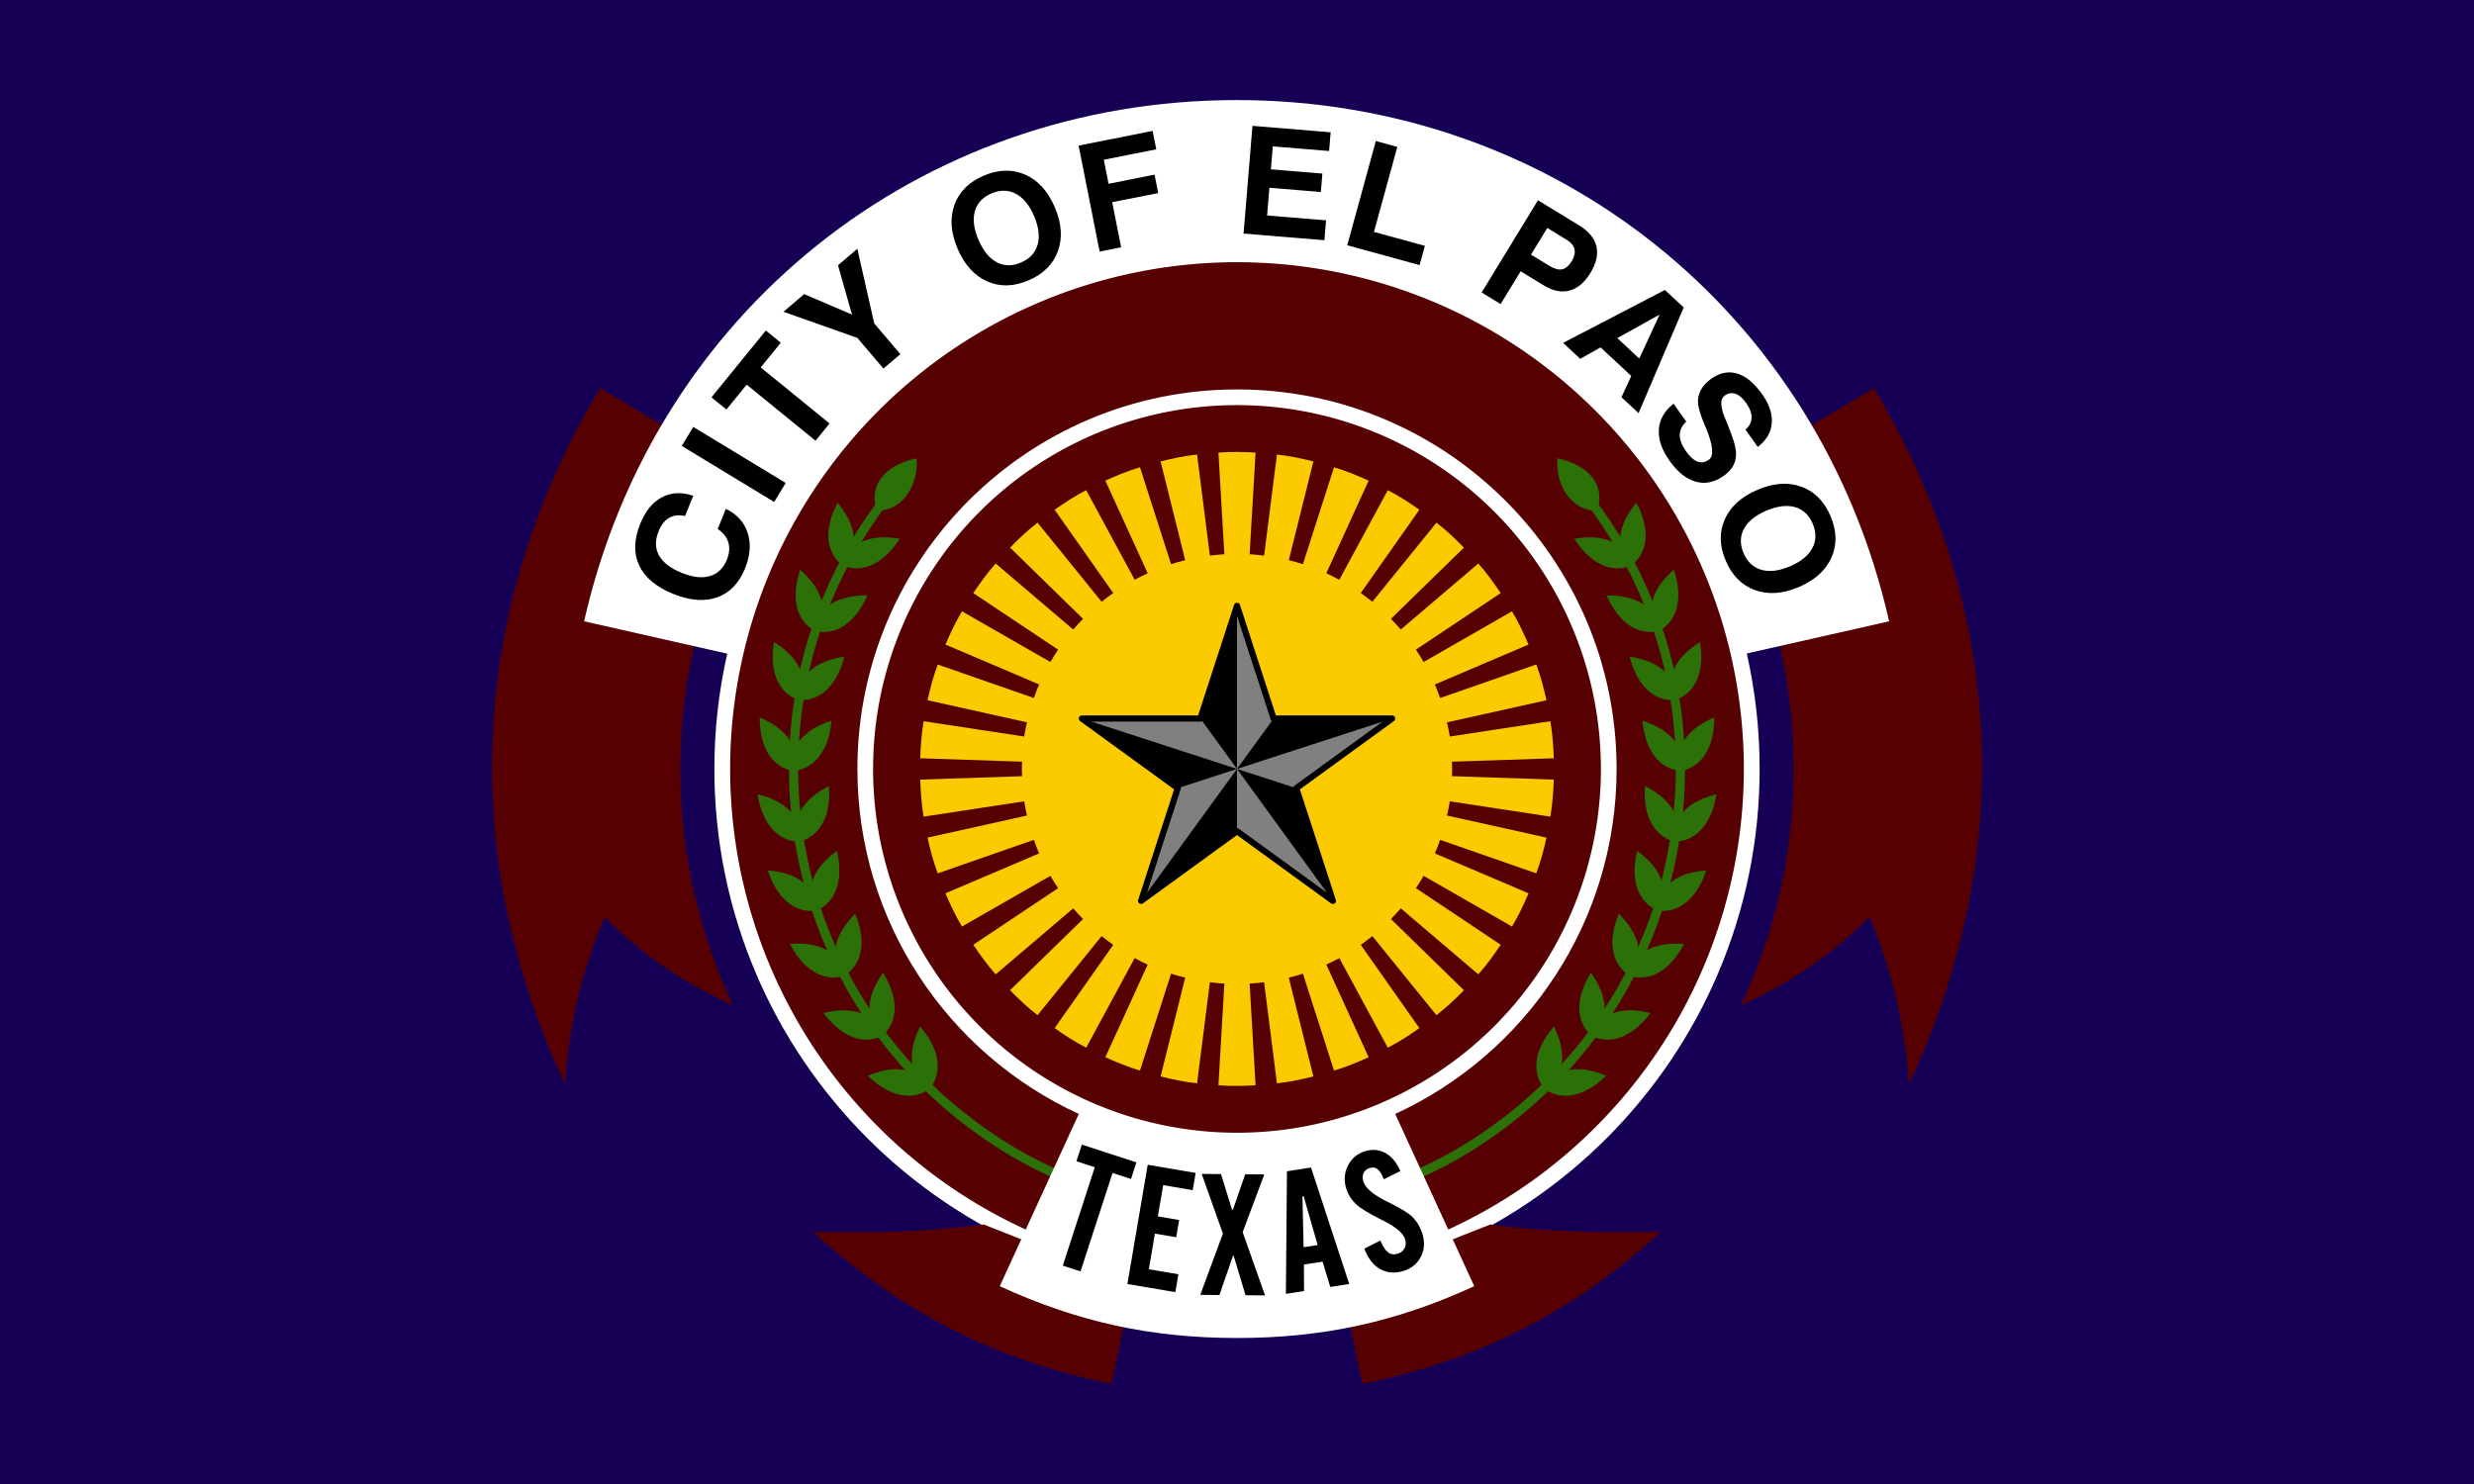<?xml version="1.0" encoding="UTF-8" standalone="no"?>
<!-- Created with Inkscape (http://www.inkscape.org/) -->
<svg
   xmlns:dc="http://purl.org/dc/elements/1.1/"
   xmlns:cc="http://creativecommons.org/ns#"
   xmlns:rdf="http://www.w3.org/1999/02/22-rdf-syntax-ns#"
   xmlns:svg="http://www.w3.org/2000/svg"
   xmlns="http://www.w3.org/2000/svg"
   xmlns:sodipodi="http://sodipodi.sourceforge.net/DTD/sodipodi-0.dtd"
   xmlns:inkscape="http://www.inkscape.org/namespaces/inkscape"
   width="800"
   height="480"
   id="svg2"
   sodipodi:version="0.32"
   inkscape:version="0.46"
   version="1.0"
   sodipodi:docname="Flag of El Paso, Texas.svg"
   inkscape:output_extension="org.inkscape.output.svg.inkscape">
  <defs
     id="defs4">
    <inkscape:perspective
       sodipodi:type="inkscape:persp3d"
       inkscape:vp_x="0 : 526.18109 : 1"
       inkscape:vp_y="0 : 1000 : 0"
       inkscape:vp_z="744.09448 : 526.18109 : 1"
       inkscape:persp3d-origin="372.04724 : 350.78739 : 1"
       id="perspective10" />
  </defs>
  <sodipodi:namedview
     id="base"
     pagecolor="#ffffff"
     bordercolor="#666666"
     borderopacity="1.0"
     gridtolerance="10000"
     guidetolerance="10"
     objecttolerance="10"
     inkscape:pageopacity="0.0"
     inkscape:pageshadow="2"
     inkscape:zoom="0.70710678"
     inkscape:cx="309.96678"
     inkscape:cy="281.63764"
     inkscape:document-units="px"
     inkscape:current-layer="layer1"
     showgrid="false"
     width="800px"
     inkscape:window-width="1280"
     inkscape:window-height="952"
     inkscape:window-x="-4"
     inkscape:window-y="-4"
     showguides="false"
     inkscape:guide-bbox="true">
    <inkscape:grid
       type="xygrid"
       id="grid2383"
       visible="true"
       enabled="true" />
    <sodipodi:guide
       orientation="1,0"
       position="0,533.086"
       id="guide2469" />
    <sodipodi:guide
       orientation="1,0"
       position="800,-0.234"
       id="guide2471" />
    <sodipodi:guide
       orientation="0,1"
       position="800.582,0"
       id="guide2473" />
    <sodipodi:guide
       orientation="1,0"
       position="400,277.336"
       id="guide2547" />
    <sodipodi:guide
       orientation="0,1"
       position="0.219,480"
       id="guide3732" />
    <sodipodi:guide
       orientation="0,1"
       position="-177.301,240"
       id="guide3734" />
  </sodipodi:namedview>
  <g
     inkscape:label="Layer 1"
     inkscape:groupmode="layer"
     id="layer1">
    <rect
       style="opacity:1;fill:#160055;fill-opacity:1;fill-rule:nonzero;stroke:none;stroke-width:0.762;stroke-linecap:round;stroke-linejoin:round;stroke-miterlimit:4;stroke-dasharray:none;stroke-dashoffset:0;stroke-opacity:1"
       id="rect3240"
       width="800"
       height="480"
       x="0"
       y="0" />
    <g
       id="g3300"
       transform="translate(0,8.71)">
      <path
         inkscape:transform-center-y="-158"
         inkscape:transform-center-x="-197.69"
         sodipodi:nodetypes="ccscccc"
         id="path3543"
         d="M 605.969,116.812 L 554.469,147.594 C 570.678,174.613 580,206.219 580,240 C 580,267.341 573.891,293.253 562.969,316.469 C 577.675,309.768 591.268,301.155 604.519,287.878 C 611.75,304.813 616.178,323.591 617.281,341.938 C 652.303,267.293 648.284,187.577 605.969,116.812 z"
         style="opacity:1;fill:#560001;fill-opacity:1;fill-rule:nonzero;stroke:none;stroke-width:0.762;stroke-linecap:round;stroke-linejoin:round;stroke-miterlimit:4;stroke-dasharray:none;stroke-dashoffset:0;stroke-opacity:1" />
      <path
         style="opacity:1;fill:#560001;fill-opacity:1;fill-rule:nonzero;stroke:none;stroke-width:0.762;stroke-linecap:round;stroke-linejoin:round;stroke-miterlimit:4;stroke-dasharray:none;stroke-dashoffset:0;stroke-opacity:1"
         d="M 194.031,116.812 L 245.531,147.594 C 229.322,174.613 220,206.219 220,240 C 220,267.341 226.109,293.253 237.031,316.469 C 222.325,309.768 208.732,301.155 195.481,287.878 C 188.25,304.813 183.822,323.591 182.719,341.938 C 147.697,267.293 151.716,187.577 194.031,116.812 z"
         id="path3559"
         sodipodi:nodetypes="ccscccc"
         inkscape:transform-center-x="197.69"
         inkscape:transform-center-y="-158" />
      <path
         id="path3528"
         d="M 399.875,23.656 C 297.375,23.656 211.497,92.278 188.875,192.25 L 235.156,202.719 C 232.452,214.715 231,227.19 231,240 C 231,333.288 306.712,409 400,409 C 493.288,409 569,333.288 569,240 C 569,227.169 567.557,214.671 564.844,202.656 L 610.875,192.25 C 588.253,92.278 502.375,23.656 399.875,23.656 z"
         style="opacity:1;fill:#ffffff;fill-opacity:1;fill-rule:nonzero;stroke:none;stroke-width:0.762;stroke-linecap:round;stroke-linejoin:round;stroke-miterlimit:4;stroke-dasharray:none;stroke-dashoffset:0;stroke-opacity:1" />
      <path
         d="M 563.896,240 A 163.896,163.896 0 1 1 236.104,240 A 163.896,163.896 0 1 1 563.896,240 z"
         sodipodi:ry="163.89555"
         sodipodi:rx="163.89555"
         sodipodi:cy="240"
         sodipodi:cx="400"
         id="path3526"
         style="opacity:1;fill:#560001;fill-opacity:1;fill-rule:nonzero;stroke:none;stroke-width:0.762;stroke-linecap:round;stroke-linejoin:round;stroke-miterlimit:4;stroke-dasharray:none;stroke-dashoffset:0;stroke-opacity:1"
         sodipodi:type="arc" />
      <path
         style="opacity:1;fill:#2c7008;fill-opacity:1;fill-rule:nonzero;stroke:none;stroke-width:3;stroke-linecap:butt;stroke-linejoin:round;stroke-miterlimit:4;stroke-dasharray:none;stroke-dashoffset:0;stroke-opacity:1"
         d="M 296.375,139.531 C 297.02,147.693 292.512,155.353 285.344,156.375 C 282.912,159.707 280.663,163.128 278.562,166.594 C 282.308,164.815 286.594,164.805 290.938,165.531 C 286.508,172.462 280.416,176.416 273.969,174.719 C 271.892,178.717 270.039,182.785 268.375,186.906 C 271.793,184.54 276.054,183.851 280.469,183.875 C 277.202,191.425 271.793,196.305 265.156,195.656 C 263.753,199.924 262.576,204.249 261.594,208.594 C 264.592,205.701 268.661,204.369 273.031,203.688 C 271.011,211.661 266.466,217.33 259.812,217.75 C 259.116,222.17 258.651,226.617 258.375,231.062 C 260.873,227.75 264.684,225.772 268.875,224.406 C 268.153,232.596 264.589,238.926 258.094,240.406 C 258.11,244.853 258.351,249.299 258.781,253.719 C 260.723,250.074 264.159,247.54 268.062,245.531 C 268.655,253.715 266.149,260.522 260,263.031 C 260.719,267.408 261.625,271.766 262.75,276.062 C 264.084,272.149 267.089,269.108 270.625,266.5 C 272.519,274.501 271.137,281.643 265.438,285.094 C 266.848,289.318 268.44,293.472 270.25,297.562 C 270.927,293.458 273.44,289.968 276.531,286.812 C 279.678,294.41 279.423,301.654 274.344,305.969 C 276.411,309.916 278.672,313.768 281.125,317.531 C 281.139,313.372 283.014,309.514 285.562,305.906 C 289.885,312.911 290.809,320.117 286.469,325.188 C 289.139,328.744 291.995,332.17 295.031,335.5 C 294.382,331.392 295.591,327.28 297.531,323.312 C 302.904,329.524 304.974,336.496 301.531,342.188 C 305.485,345.989 309.683,349.602 314.156,353 C 327.369,363.037 339.924,369.631 355.688,374.812 L 354.75,377.656 C 338.717,372.386 325.783,365.584 312.344,355.375 C 307.761,351.893 303.455,348.178 299.406,344.281 C 293.477,347.525 286.564,345.047 280.625,339.25 C 284.628,337.583 288.727,336.594 292.719,337.406 C 289.644,334.026 286.737,330.515 284.031,326.906 C 277.669,329.145 271.244,325.598 266.312,318.938 C 270.522,317.933 274.726,317.603 278.531,319.031 C 276.046,315.208 273.752,311.289 271.656,307.281 C 265.015,308.48 259.244,303.958 255.438,296.594 C 259.766,296.272 263.965,296.655 267.5,298.688 C 265.658,294.514 264.029,290.247 262.594,285.938 C 255.83,286.079 250.837,280.703 248.25,272.812 C 252.586,273.187 256.706,274.195 259.875,276.781 C 258.724,272.38 257.765,267.921 257.031,263.438 C 250.332,262.498 246.264,256.389 244.969,248.188 C 249.199,249.251 253.096,250.929 255.812,254 C 255.371,249.463 255.14,244.909 255.125,240.344 C 248.66,238.348 245.626,231.648 245.656,223.344 C 249.647,225.062 253.212,227.339 255.406,230.781 C 255.691,226.241 256.192,221.701 256.906,217.188 C 250.852,214.183 248.928,207.125 250.281,198.938 C 253.934,201.262 257.097,204.051 258.719,207.781 C 259.72,203.373 260.95,198.987 262.375,194.656 C 256.879,190.724 256.108,183.428 258.75,175.562 C 261.989,178.443 264.684,181.71 265.688,185.656 C 267.381,181.474 269.266,177.339 271.375,173.281 C 266.577,168.522 266.981,161.219 270.844,153.875 C 273.575,157.228 275.695,160.861 276.062,164.906 C 278.201,161.385 280.526,157.916 283,154.531 C 281.565,146.163 288.383,141.214 296.375,139.531 z"
         id="path3298"
         inkscape:transform-center-x="99.671875"
         inkscape:transform-center-y="155.56349" />
      <path
         inkscape:transform-center-y="155.56349"
         inkscape:transform-center-x="-99.671875"
         id="path3265"
         d="M 503.625,139.531 C 502.98,147.693 507.488,155.353 514.656,156.375 C 517.088,159.707 519.337,163.128 521.438,166.594 C 517.692,164.815 513.406,164.805 509.062,165.531 C 513.492,172.462 519.584,176.416 526.031,174.719 C 528.108,178.717 529.961,182.785 531.625,186.906 C 528.207,184.54 523.946,183.851 519.531,183.875 C 522.798,191.425 528.207,196.305 534.844,195.656 C 536.247,199.924 537.424,204.249 538.406,208.594 C 535.408,205.701 531.339,204.369 526.969,203.688 C 528.989,211.661 533.534,217.33 540.188,217.75 C 540.884,222.17 541.349,226.617 541.625,231.062 C 539.127,227.75 535.316,225.772 531.125,224.406 C 531.847,232.596 535.411,238.926 541.906,240.406 C 541.89,244.853 541.649,249.299 541.219,253.719 C 539.277,250.074 535.841,247.54 531.938,245.531 C 531.345,253.715 533.851,260.522 540,263.031 C 539.281,267.408 538.375,271.766 537.25,276.062 C 535.916,272.149 532.911,269.108 529.375,266.5 C 527.481,274.501 528.863,281.643 534.562,285.094 C 533.152,289.318 531.56,293.472 529.75,297.562 C 529.073,293.458 526.56,289.968 523.469,286.812 C 520.322,294.41 520.577,301.654 525.656,305.969 C 523.589,309.916 521.328,313.768 518.875,317.531 C 518.861,313.372 516.986,309.514 514.438,305.906 C 510.115,312.911 509.191,320.117 513.531,325.188 C 510.861,328.744 508.005,332.17 504.969,335.5 C 505.618,331.392 504.409,327.28 502.469,323.312 C 497.096,329.524 495.026,336.496 498.469,342.188 C 494.515,345.989 490.317,349.602 485.844,353 C 472.631,363.037 460.076,369.631 444.312,374.812 L 445.25,377.656 C 461.283,372.386 474.217,365.584 487.656,355.375 C 492.239,351.893 496.545,348.178 500.594,344.281 C 506.523,347.525 513.436,345.047 519.375,339.25 C 515.372,337.583 511.273,336.594 507.281,337.406 C 510.356,334.026 513.263,330.515 515.969,326.906 C 522.331,329.145 528.756,325.598 533.688,318.938 C 529.478,317.933 525.274,317.603 521.469,319.031 C 523.954,315.208 526.248,311.289 528.344,307.281 C 534.985,308.48 540.756,303.958 544.562,296.594 C 540.234,296.272 536.035,296.655 532.5,298.688 C 534.342,294.514 535.971,290.247 537.406,285.938 C 544.17,286.079 549.163,280.703 551.75,272.812 C 547.414,273.187 543.294,274.195 540.125,276.781 C 541.276,272.38 542.235,267.921 542.969,263.438 C 549.668,262.498 553.736,256.389 555.031,248.188 C 550.801,249.251 546.904,250.929 544.188,254 C 544.629,249.463 544.86,244.909 544.875,240.344 C 551.34,238.348 554.374,231.648 554.344,223.344 C 550.353,225.062 546.788,227.339 544.594,230.781 C 544.309,226.241 543.808,221.701 543.094,217.188 C 549.148,214.183 551.072,207.125 549.719,198.938 C 546.066,201.262 542.903,204.051 541.281,207.781 C 540.28,203.373 539.05,198.987 537.625,194.656 C 543.121,190.724 543.892,183.428 541.25,175.562 C 538.011,178.443 535.316,181.71 534.312,185.656 C 532.619,181.474 530.734,177.339 528.625,173.281 C 533.423,168.522 533.019,161.219 529.156,153.875 C 526.425,157.228 524.305,160.861 523.938,164.906 C 521.799,161.385 519.474,157.916 517,154.531 C 518.434,146.163 511.617,141.214 503.625,139.531 z"
         style="opacity:1;fill:#2c7008;fill-opacity:1;fill-rule:nonzero;stroke:none;stroke-width:3;stroke-linecap:butt;stroke-linejoin:round;stroke-miterlimit:4;stroke-dasharray:none;stroke-dashoffset:0;stroke-opacity:1" />
      <path
         inkscape:transform-center-y="-73"
         inkscape:transform-center-x="-85.48431"
         sodipodi:nodetypes="ccccc"
         id="path3561"
         d="M 537.128,389.682 C 508.675,415.75 478.286,431.231 440.472,438.925 L 433.84,406.329 L 481.886,387.354 C 498.247,389.67 517.843,390.185 537.128,389.682 z"
         style="fill:#560001;fill-opacity:1;fill-rule:nonzero;stroke:none;stroke-width:0.762;stroke-linecap:round;stroke-linejoin:round;stroke-miterlimit:4;stroke-dashoffset:0;stroke-opacity:1" />
      <path
         style="fill:#560001;fill-opacity:1;fill-rule:nonzero;stroke:none;stroke-width:0.762;stroke-linecap:round;stroke-linejoin:round;stroke-miterlimit:4;stroke-dashoffset:0;stroke-opacity:1"
         d="M 262.872,389.682 C 291.325,415.75 321.714,431.231 359.528,438.925 L 366.16,406.329 L 318.114,387.354 C 301.753,389.67 282.157,390.185 262.872,389.682 z"
         id="path3564"
         sodipodi:nodetypes="ccccc"
         inkscape:transform-center-x="85.48431"
         inkscape:transform-center-y="-73" />
      <path
         id="path3212"
         d="M 400,117.25 C 332.24,117.25 277.25,172.24 277.25,240 C 277.25,289.504 306.605,332.184 348.844,351.594 L 323.281,407.312 C 348.56,418.905 372.19,424.062 400,424.062 C 427.81,424.062 451.44,418.905 476.719,407.312 L 451.156,351.594 C 493.395,332.184 522.75,289.504 522.75,240 C 522.75,172.24 467.76,117.25 400,117.25 z"
         style="opacity:1;fill:#ffffff;fill-opacity:1;fill-rule:nonzero;stroke:none;stroke-width:0.76;stroke-linecap:round;stroke-linejoin:round;stroke-miterlimit:4;stroke-dasharray:none;stroke-dashoffset:0;stroke-opacity:1" />
      <path
         d="M 517.671,240 A 117.671,117.671 0 1 1 282.329,240 A 117.671,117.671 0 1 1 517.671,240 z"
         sodipodi:ry="117.67052"
         sodipodi:rx="117.67052"
         sodipodi:cy="240"
         sodipodi:cx="400"
         id="path3503"
         style="opacity:1;fill:#560001;fill-opacity:1;fill-rule:nonzero;stroke:none;stroke-width:0.762;stroke-linecap:round;stroke-linejoin:round;stroke-miterlimit:4;stroke-dasharray:none;stroke-dashoffset:0;stroke-opacity:1"
         sodipodi:type="arc" />
      <path
         id="path3357"
         d="M 400,137.47 C 398.002,137.459 395.992,137.515 393.995,137.68 L 395.917,170.556 C 394.343,170.647 392.778,170.812 391.233,171.006 L 387.09,138.311 C 385.097,138.515 383.138,138.833 381.175,139.211 C 379.213,139.589 377.231,140.047 375.291,140.532 L 383.247,172.477 C 381.705,172.859 380.182,173.286 378.683,173.768 L 368.625,142.424 C 366.704,142.991 364.811,143.673 362.951,144.405 C 361.092,145.137 359.245,145.913 357.427,146.747 L 371.117,176.711 C 369.691,177.363 368.287,178.068 366.914,178.812 L 351.242,149.84 C 349.458,150.75 347.711,151.75 346.018,152.812 C 344.325,153.873 342.668,155.021 341.034,156.174 L 359.979,183.106 C 358.7,184.007 357.439,184.944 356.226,185.928 L 335.51,160.348 C 333.923,161.571 332.385,162.866 330.916,164.221 C 329.447,165.575 328.017,166.99 326.623,168.424 L 350.221,191.452 C 349.127,192.573 348.055,193.712 347.039,194.905 L 321.969,173.558 C 320.634,175.052 319.382,176.61 318.186,178.212 C 316.991,179.813 315.84,181.469 314.733,183.136 L 342.145,201.42 C 341.274,202.722 340.436,204.051 339.653,205.413 L 311.07,189.02 C 310.033,190.734 309.099,192.51 308.218,194.304 C 307.337,196.098 306.508,197.927 305.726,199.769 L 336.02,212.679 C 335.405,214.117 334.828,215.576 334.309,217.062 L 303.234,206.224 C 302.529,208.099 301.909,210.003 301.373,211.928 C 300.837,213.853 300.362,215.829 299.932,217.783 L 332.087,224.928 C 331.752,226.445 331.421,227.97 331.186,229.522 L 298.671,224.568 C 298.322,226.541 298.094,228.552 297.92,230.543 C 297.747,232.533 297.624,234.548 297.56,236.547 L 330.496,237.658 C 330.47,238.439 330.436,239.213 330.436,240 C 330.436,240.787 330.47,241.561 330.496,242.342 L 297.56,243.453 C 297.624,245.452 297.747,247.467 297.92,249.457 C 298.094,251.448 298.322,253.459 298.671,255.432 L 331.186,250.478 C 331.421,252.03 331.752,253.555 332.087,255.072 L 299.932,262.217 C 300.362,264.171 300.837,266.147 301.373,268.072 C 301.909,269.997 302.529,271.901 303.234,273.776 L 334.309,262.938 C 334.828,264.424 335.405,265.883 336.02,267.321 L 305.726,280.231 C 306.508,282.073 307.337,283.902 308.218,285.696 C 309.099,287.49 310.033,289.266 311.07,290.98 L 339.653,274.587 C 340.436,275.949 341.274,277.278 342.145,278.58 L 314.733,296.864 C 315.84,298.531 316.991,300.187 318.186,301.788 C 319.382,303.39 320.634,304.948 321.969,306.442 L 347.039,285.095 C 348.055,286.288 349.127,287.426 350.221,288.548 L 326.623,311.576 C 328.017,313.01 329.447,314.425 330.916,315.779 C 332.385,317.134 333.923,318.429 335.51,319.652 L 356.226,294.072 C 357.439,295.056 358.7,295.993 359.979,296.894 L 341.034,323.826 C 342.668,324.979 344.325,326.127 346.018,327.188 C 347.711,328.25 349.458,329.25 351.242,330.16 L 366.914,301.188 C 368.287,301.932 369.691,302.637 371.117,303.289 L 357.427,333.253 C 359.245,334.087 361.092,334.863 362.951,335.595 C 364.811,336.327 366.704,337.009 368.625,337.576 L 378.683,306.232 C 380.182,306.714 381.705,307.141 383.247,307.523 L 375.291,339.468 C 377.231,339.953 379.213,340.411 381.175,340.789 C 383.138,341.167 385.097,341.485 387.09,341.689 L 391.233,308.994 C 392.778,309.188 394.343,309.353 395.917,309.444 L 393.995,342.32 C 395.992,342.485 398.002,342.541 400,342.53 C 401.998,342.519 404.008,342.441 406.005,342.32 L 404.083,309.444 C 405.657,309.353 407.222,309.188 408.767,308.994 L 412.91,341.689 C 414.903,341.485 416.862,341.167 418.825,340.789 C 420.787,340.411 422.769,339.953 424.709,339.468 L 416.753,307.523 C 418.295,307.141 419.818,306.714 421.317,306.232 L 431.375,337.576 C 433.296,337.009 435.189,336.327 437.049,335.595 C 438.908,334.863 440.755,334.087 442.573,333.253 L 428.883,303.289 C 430.309,302.637 431.713,301.932 433.086,301.188 L 448.758,330.16 C 450.542,329.25 452.289,328.25 453.982,327.188 C 455.675,326.127 457.332,324.979 458.966,323.826 L 440.021,296.894 C 441.3,295.993 442.561,295.056 443.774,294.072 L 464.49,319.652 C 466.077,318.429 467.615,317.134 469.084,315.779 C 470.553,314.425 471.983,313.01 473.377,311.576 L 449.779,288.548 C 450.873,287.426 451.945,286.288 452.961,285.095 L 478.031,306.442 C 479.366,304.948 480.618,303.39 481.814,301.788 C 483.009,300.187 484.16,298.531 485.267,296.864 L 457.855,278.58 C 458.726,277.278 459.564,275.949 460.347,274.587 L 488.93,290.98 C 489.967,289.266 490.901,287.49 491.782,285.696 C 492.663,283.902 493.492,282.073 494.274,280.231 L 463.98,267.321 C 464.595,265.883 465.172,264.424 465.691,262.938 L 496.766,273.776 C 497.471,271.901 498.091,269.997 498.627,268.072 C 499.163,266.147 499.638,264.171 500.068,262.217 L 467.913,255.072 C 468.248,253.555 468.579,252.03 468.814,250.478 L 501.329,255.432 C 501.678,253.459 501.906,251.448 502.08,249.457 C 502.253,247.467 502.376,245.452 502.44,243.453 L 469.504,242.342 C 469.53,241.561 469.564,240.787 469.564,240 C 469.564,239.213 469.53,238.439 469.504,237.658 L 502.44,236.547 C 502.376,234.548 502.253,232.533 502.08,230.543 C 501.906,228.552 501.678,226.541 501.329,224.568 L 468.814,229.522 C 468.579,227.97 468.248,226.445 467.913,224.928 L 500.068,217.783 C 499.638,215.829 499.163,213.853 498.627,211.928 C 498.091,210.003 497.471,208.099 496.766,206.224 L 465.691,217.062 C 465.172,215.576 464.595,214.117 463.98,212.679 L 494.274,199.769 C 493.492,197.927 492.663,196.098 491.782,194.304 C 490.901,192.51 489.967,190.734 488.93,189.02 L 460.347,205.413 C 459.564,204.051 458.726,202.722 457.855,201.42 L 485.267,183.136 C 484.16,181.469 483.009,179.813 481.814,178.212 C 480.618,176.61 479.366,175.052 478.031,173.558 L 452.961,194.905 C 451.945,193.712 450.873,192.573 449.779,191.452 L 473.377,168.424 C 471.983,166.99 470.553,165.575 469.084,164.221 C 467.615,162.866 466.077,161.571 464.49,160.348 L 443.774,185.928 C 442.561,184.944 441.3,184.007 440.021,183.106 L 458.966,156.174 C 457.332,155.021 455.675,153.873 453.982,152.812 C 452.289,151.75 450.542,150.75 448.758,149.84 L 433.086,178.812 C 431.713,178.068 430.309,177.363 428.883,176.711 L 442.573,146.747 C 440.755,145.913 438.908,145.137 437.049,144.405 C 435.189,143.673 433.296,142.991 431.375,142.424 L 421.317,173.768 C 419.818,173.286 418.295,172.859 416.753,172.477 L 424.709,140.532 C 422.769,140.047 420.787,139.589 418.825,139.211 C 416.862,138.833 414.903,138.515 412.91,138.311 L 408.767,171.006 C 407.222,170.812 405.657,170.647 404.083,170.556 L 406.005,137.68 C 404.008,137.559 401.998,137.481 400,137.47 z"
         style="fill:#fbcb00;fill-opacity:1;fill-rule:evenodd;stroke:none;stroke-width:1px;stroke-linecap:butt;stroke-linejoin:miter;stroke-opacity:1" />
      <path
         id="path3484"
         d="M 400,187.25 L 411.844,223.698 L 450.168,223.699 L 419.164,246.227 L 431.006,282.676 L 400,260.151 L 368.994,282.676 L 380.836,246.227 L 349.832,223.699 L 388.156,223.698 L 400,187.25 z"
         style="fill:#808080;fill-opacity:1;fill-rule:nonzero;stroke:#000000;stroke-width:2;stroke-linecap:round;stroke-linejoin:round;stroke-miterlimit:4;stroke-dasharray:none;stroke-dashoffset:0;stroke-opacity:1" />
      <path
         inkscape:transform-center-y="-26.375"
         inkscape:transform-center-x="5.922085"
         sodipodi:nodetypes="cccc"
         style="fill:#000000;fill-opacity:1;fill-rule:nonzero;stroke:none;stroke-width:0.762;stroke-linecap:round;stroke-linejoin:round;stroke-miterlimit:4;stroke-dashoffset:0;stroke-opacity:1"
         d="M 400,187.25 L 400,240 L 388.156,223.698 L 400,187.25 z"
         id="path3491" />
      <path
         id="path3493"
         d="M 349.832,223.699 L 400,240 L 380.836,246.227 L 349.832,223.699 z"
         style="fill:#000000;fill-opacity:1;fill-rule:nonzero;stroke:none;stroke-width:0.762;stroke-linecap:round;stroke-linejoin:round;stroke-miterlimit:4;stroke-dashoffset:0;stroke-opacity:1"
         sodipodi:nodetypes="cccc"
         inkscape:transform-center-x="25.084115"
         inkscape:transform-center-y="-5.0369" />
      <path
         inkscape:transform-center-y="21.33782"
         inkscape:transform-center-x="15.50284"
         sodipodi:nodetypes="cccc"
         style="fill:#000000;fill-opacity:1;fill-rule:nonzero;stroke:none;stroke-width:0.762;stroke-linecap:round;stroke-linejoin:round;stroke-miterlimit:4;stroke-dashoffset:0;stroke-opacity:1"
         d="M 368.994,282.676 L 400,240 L 400,260.151 L 368.994,282.676 z"
         id="path3495" />
      <path
         id="path3497"
         d="M 431.006,282.676 L 400,240 L 419.164,246.227 L 431.006,282.676 z"
         style="fill:#000000;fill-opacity:1;fill-rule:nonzero;stroke:none;stroke-width:0.762;stroke-linecap:round;stroke-linejoin:round;stroke-miterlimit:4;stroke-dashoffset:0;stroke-opacity:1"
         sodipodi:nodetypes="cccc"
         inkscape:transform-center-x="-15.50283"
         inkscape:transform-center-y="21.337825" />
      <path
         inkscape:transform-center-y="-8.15105"
         inkscape:transform-center-x="-25.084115"
         sodipodi:nodetypes="cccc"
         style="fill:#000000;fill-opacity:1;fill-rule:nonzero;stroke:none;stroke-width:0.762;stroke-linecap:round;stroke-linejoin:round;stroke-miterlimit:4;stroke-dashoffset:0;stroke-opacity:1"
         d="M 450.168,223.699 L 400,240 L 411.844,223.698 L 450.168,223.699 z"
         id="path3499" />
      <path
         id="text3566"
         d="M 234.726,155.873 C 238.304,157.615 240.654,160.219 241.774,163.687 C 242.895,167.154 242.611,170.97 240.922,175.133 C 238.978,179.927 235.971,183.048 231.902,184.496 C 227.832,185.944 223.099,185.575 217.704,183.387 C 212.192,181.151 208.52,178.083 206.688,174.182 C 204.855,170.281 204.971,165.786 207.034,160.699 C 208.71,156.565 211.043,153.708 214.03,152.129 C 217.018,150.549 220.4,150.388 224.174,151.646 L 221.508,158.221 C 219.563,157.756 217.863,157.938 216.409,158.765 C 214.955,159.593 213.81,161.04 212.971,163.107 C 211.782,166.039 211.824,168.651 213.097,170.943 C 214.37,173.234 216.824,175.117 220.46,176.592 C 223.979,178.018 227.006,178.363 229.542,177.624 C 232.077,176.886 233.913,175.116 235.049,172.316 C 235.869,170.293 236.024,168.427 235.514,166.717 C 235.003,165.008 233.858,163.571 232.077,162.405 L 234.726,155.873 z M 250.342,153.651 L 220.457,135.521 L 224.186,129.373 L 254.071,147.503 L 250.342,153.651 z M 263.715,133.831 L 241.446,115.706 L 234.9,123.749 L 230.059,119.81 L 247.645,98.203 L 252.485,102.142 L 245.984,110.13 L 268.254,128.255 L 263.715,133.831 z M 291.151,105.83 L 285.679,110.495 L 277.227,100.581 L 253.34,92.132 L 260.04,86.421 L 275.504,93.038 L 270.983,77.091 L 277.231,71.764 L 282.698,95.916 L 291.151,105.83 z M 316.403,68.865 C 317.913,72.4 319.872,74.811 322.28,76.096 C 324.687,77.381 327.302,77.42 330.124,76.214 C 332.975,74.996 334.775,73.07 335.525,70.435 C 336.274,67.801 335.894,64.716 334.383,61.181 C 332.872,57.646 330.906,55.239 328.484,53.96 C 326.062,52.682 323.426,52.651 320.575,53.87 C 317.752,55.076 315.972,56.989 315.234,59.61 C 314.496,62.231 314.886,65.316 316.403,68.865 L 316.403,68.865 z M 309.66,71.747 C 307.44,66.554 307.094,61.829 308.621,57.572 C 310.148,53.315 313.312,50.161 318.113,48.109 C 322.913,46.058 327.388,45.952 331.538,47.791 C 335.687,49.631 338.869,53.14 341.082,58.319 C 343.295,63.497 343.633,68.222 342.094,72.492 C 340.556,76.763 337.386,79.924 332.586,81.975 C 327.785,84.027 323.317,84.13 319.182,82.284 C 315.047,80.438 311.873,76.926 309.66,71.747 L 309.66,71.747 z M 355.58,72.665 L 348.785,38.378 L 372.714,33.635 L 373.895,39.594 L 356.926,42.957 L 358.466,50.732 L 373.341,47.784 L 374.522,53.743 L 359.647,56.691 L 362.54,71.286 L 355.58,72.665 z M 402.127,66.831 L 405,31.995 L 430.281,34.079 L 429.782,40.134 L 411.572,38.632 L 410.959,46.058 L 427.609,47.431 L 427.117,53.391 L 410.468,52.018 L 409.729,60.981 L 428.791,62.553 L 428.26,68.986 L 402.127,66.831 z M 435.651,70.611 L 444.902,36.903 L 451.836,38.806 L 444.293,66.29 L 460.747,70.805 L 459.039,77.029 L 435.651,70.611 z M 495.07,73.65 L 501.003,77.274 C 502.609,78.256 503.985,78.628 505.131,78.392 C 506.276,78.156 507.311,77.281 508.235,75.769 C 509.101,74.352 509.399,73.06 509.129,71.894 C 508.858,70.728 508.015,69.712 506.597,68.846 L 500.34,65.023 L 495.07,73.65 z M 491.726,79.032 L 485.244,89.643 L 479.108,85.894 L 497.331,56.066 L 510.594,64.169 C 513.726,66.082 515.602,68.345 516.222,70.958 C 516.841,73.57 516.19,76.449 514.268,79.594 C 512.388,82.672 510.149,84.563 507.551,85.265 C 504.952,85.967 502.189,85.423 499.259,83.634 L 491.726,79.032 z M 536.655,93.053 L 522.974,100.644 L 530.078,107.257 L 536.655,93.053 z M 538.369,85.083 L 544.447,90.742 L 529.852,124.912 L 524.329,119.77 L 527.492,112.891 L 517.574,103.658 L 510.99,107.352 L 505.45,102.194 L 538.369,85.083 z M 541.153,121.867 L 545.277,127.641 C 543.876,128.973 543.176,130.435 543.177,132.029 C 543.178,133.622 543.891,135.417 545.316,137.412 C 546.53,139.111 547.747,140.176 548.968,140.606 C 550.189,141.037 551.392,140.829 552.576,139.983 C 554.301,138.751 553.96,135.252 551.553,129.487 C 551.52,129.413 551.491,129.346 551.468,129.285 C 551.401,129.138 551.304,128.906 551.175,128.59 C 549.86,125.524 549.159,123.168 549.07,121.52 C 548.997,120.056 549.316,118.672 550.026,117.367 C 550.737,116.062 551.833,114.881 553.313,113.824 C 556.081,111.847 558.873,111.272 561.69,112.098 C 564.506,112.925 567.183,115.115 569.721,118.668 C 572.093,121.989 573.163,125.147 572.931,128.142 C 572.698,131.137 571.189,133.707 568.405,135.851 L 564.391,130.232 C 565.695,129.145 566.367,127.868 566.408,126.4 C 566.448,124.932 565.839,123.317 564.579,121.553 C 563.485,120.021 562.342,119.054 561.15,118.651 C 559.958,118.248 558.809,118.442 557.702,119.233 C 556.196,120.309 556.223,122.729 557.785,126.494 C 558.204,127.516 558.53,128.313 558.764,128.885 C 559.717,131.335 560.355,133.1 560.68,134.18 C 561.004,135.261 561.216,136.252 561.316,137.153 C 561.499,138.771 561.267,140.249 560.619,141.587 C 559.971,142.925 558.906,144.123 557.426,145.18 C 554.465,147.295 551.458,147.936 548.404,147.104 C 545.35,146.272 542.527,144.041 539.934,140.41 C 537.378,136.832 536.203,133.432 536.411,130.212 C 536.619,126.992 538.2,124.21 541.153,121.867 L 541.153,121.867 z M 571.158,156.474 C 567.622,157.983 565.211,159.941 563.924,162.348 C 562.638,164.754 562.597,167.369 563.802,170.192 C 565.019,173.043 566.944,174.845 569.578,175.596 C 572.212,176.346 575.297,175.967 578.833,174.458 C 582.368,172.949 584.776,170.984 586.057,168.563 C 587.337,166.142 587.368,163.505 586.151,160.654 C 584.946,157.831 583.034,156.05 580.414,155.31 C 577.793,154.571 574.708,154.959 571.158,156.474 L 571.158,156.474 z M 568.279,149.73 C 573.474,147.513 578.199,147.169 582.455,148.698 C 586.711,150.228 589.864,153.393 591.913,158.195 C 593.962,162.996 594.066,167.471 592.225,171.62 C 590.383,175.769 586.872,178.948 581.692,181.159 C 576.512,183.369 571.788,183.704 567.518,182.164 C 563.248,180.623 560.089,177.452 558.04,172.651 C 555.991,167.849 555.89,163.381 557.738,159.247 C 559.586,155.113 563.099,151.941 568.279,149.73 L 568.279,149.73 z"
         style="font-size:48.599px;font-style:normal;font-variant:normal;font-weight:bold;font-stretch:normal;text-align:center;line-height:125%;writing-mode:lr-tb;text-anchor:middle;fill:#000000;fill-opacity:1;stroke:none;stroke-width:1px;stroke-linecap:butt;stroke-linejoin:miter;stroke-opacity:1;font-family:Swis721 BT;-inkscape-font-specification:Swis721 BT Bold" />
      <path
         id="text3221"
         d="M 348.07,366.891 L 349.817,361.513 L 367.47,367.249 L 365.723,372.627 L 359.753,370.687 L 349.41,402.519 L 343.671,400.655 L 354.014,368.823 L 348.07,366.891 z M 364.561,406.598 L 371.133,368.028 L 386.63,370.669 L 385.68,376.243 L 376.131,374.616 L 374.409,384.726 L 381.29,385.898 L 380.34,391.473 L 373.459,390.3 L 371.495,401.823 L 381.044,403.45 L 380.058,409.238 L 364.561,406.598 z M 388.124,410.109 L 395.443,390.286 L 388.578,370.986 L 394.828,371.041 L 398.406,382.6 L 398.676,382.602 L 402.647,371.11 L 408.816,371.165 L 401.833,389.828 L 409.066,410.294 L 402.762,410.238 L 398.924,397.46 L 398.708,397.458 L 394.32,410.164 L 388.124,410.109 z M 415.813,409.791 L 416.15,370.141 L 423.93,368.928 L 436.292,406.599 L 430.17,407.553 L 427.662,399.373 L 421.647,400.311 L 421.668,408.879 L 415.813,409.791 z M 421.541,394.713 L 426.086,394.005 L 421.537,378.174 L 421.163,378.232 L 421.541,394.713 z M 441.169,395.17 L 446.366,392.534 C 447.094,394.383 447.915,395.654 448.83,396.349 C 449.744,397.043 450.801,397.191 451.999,396.794 C 453.044,396.447 453.782,395.837 454.214,394.961 C 454.646,394.086 454.683,393.11 454.325,392.031 C 453.683,390.096 451.312,388.108 447.214,386.066 C 446.895,385.906 446.655,385.786 446.496,385.706 C 442.483,383.692 439.78,382.019 438.387,380.685 C 436.994,379.351 435.996,377.777 435.394,375.962 C 434.525,373.342 434.654,370.853 435.781,368.493 C 436.908,366.133 438.713,364.541 441.195,363.717 C 443.609,362.916 445.861,363.086 447.95,364.227 C 450.039,365.368 451.663,367.314 452.823,370.065 L 447.489,372.718 C 446.835,371.092 446.145,370 445.419,369.443 C 444.692,368.886 443.824,368.775 442.814,369.11 C 441.889,369.417 441.252,369.975 440.903,370.784 C 440.554,371.594 440.553,372.521 440.899,373.565 C 441.615,375.722 444.347,377.942 449.096,380.225 C 449.278,380.316 449.426,380.39 449.54,380.448 C 453.029,382.141 455.454,383.664 456.816,385.018 C 458.177,386.372 459.193,388.059 459.863,390.079 C 460.761,392.784 460.659,395.284 459.558,397.579 C 458.457,399.873 456.622,401.446 454.054,402.298 C 451.212,403.241 448.655,403.082 446.384,401.822 C 444.112,400.561 442.374,398.344 441.169,395.17 L 441.169,395.17 z"
         style="font-size:55.414px;font-style:normal;font-variant:normal;font-weight:normal;font-stretch:normal;text-align:center;line-height:125%;writing-mode:lr-tb;text-anchor:middle;fill:#000000;fill-opacity:1;stroke:none;stroke-width:1px;stroke-linecap:butt;stroke-linejoin:miter;stroke-opacity:1;font-family:AlternateGothic2 BT;-inkscape-font-specification:AlternateGothic2 BT" />
    </g>
  </g>
</svg>
